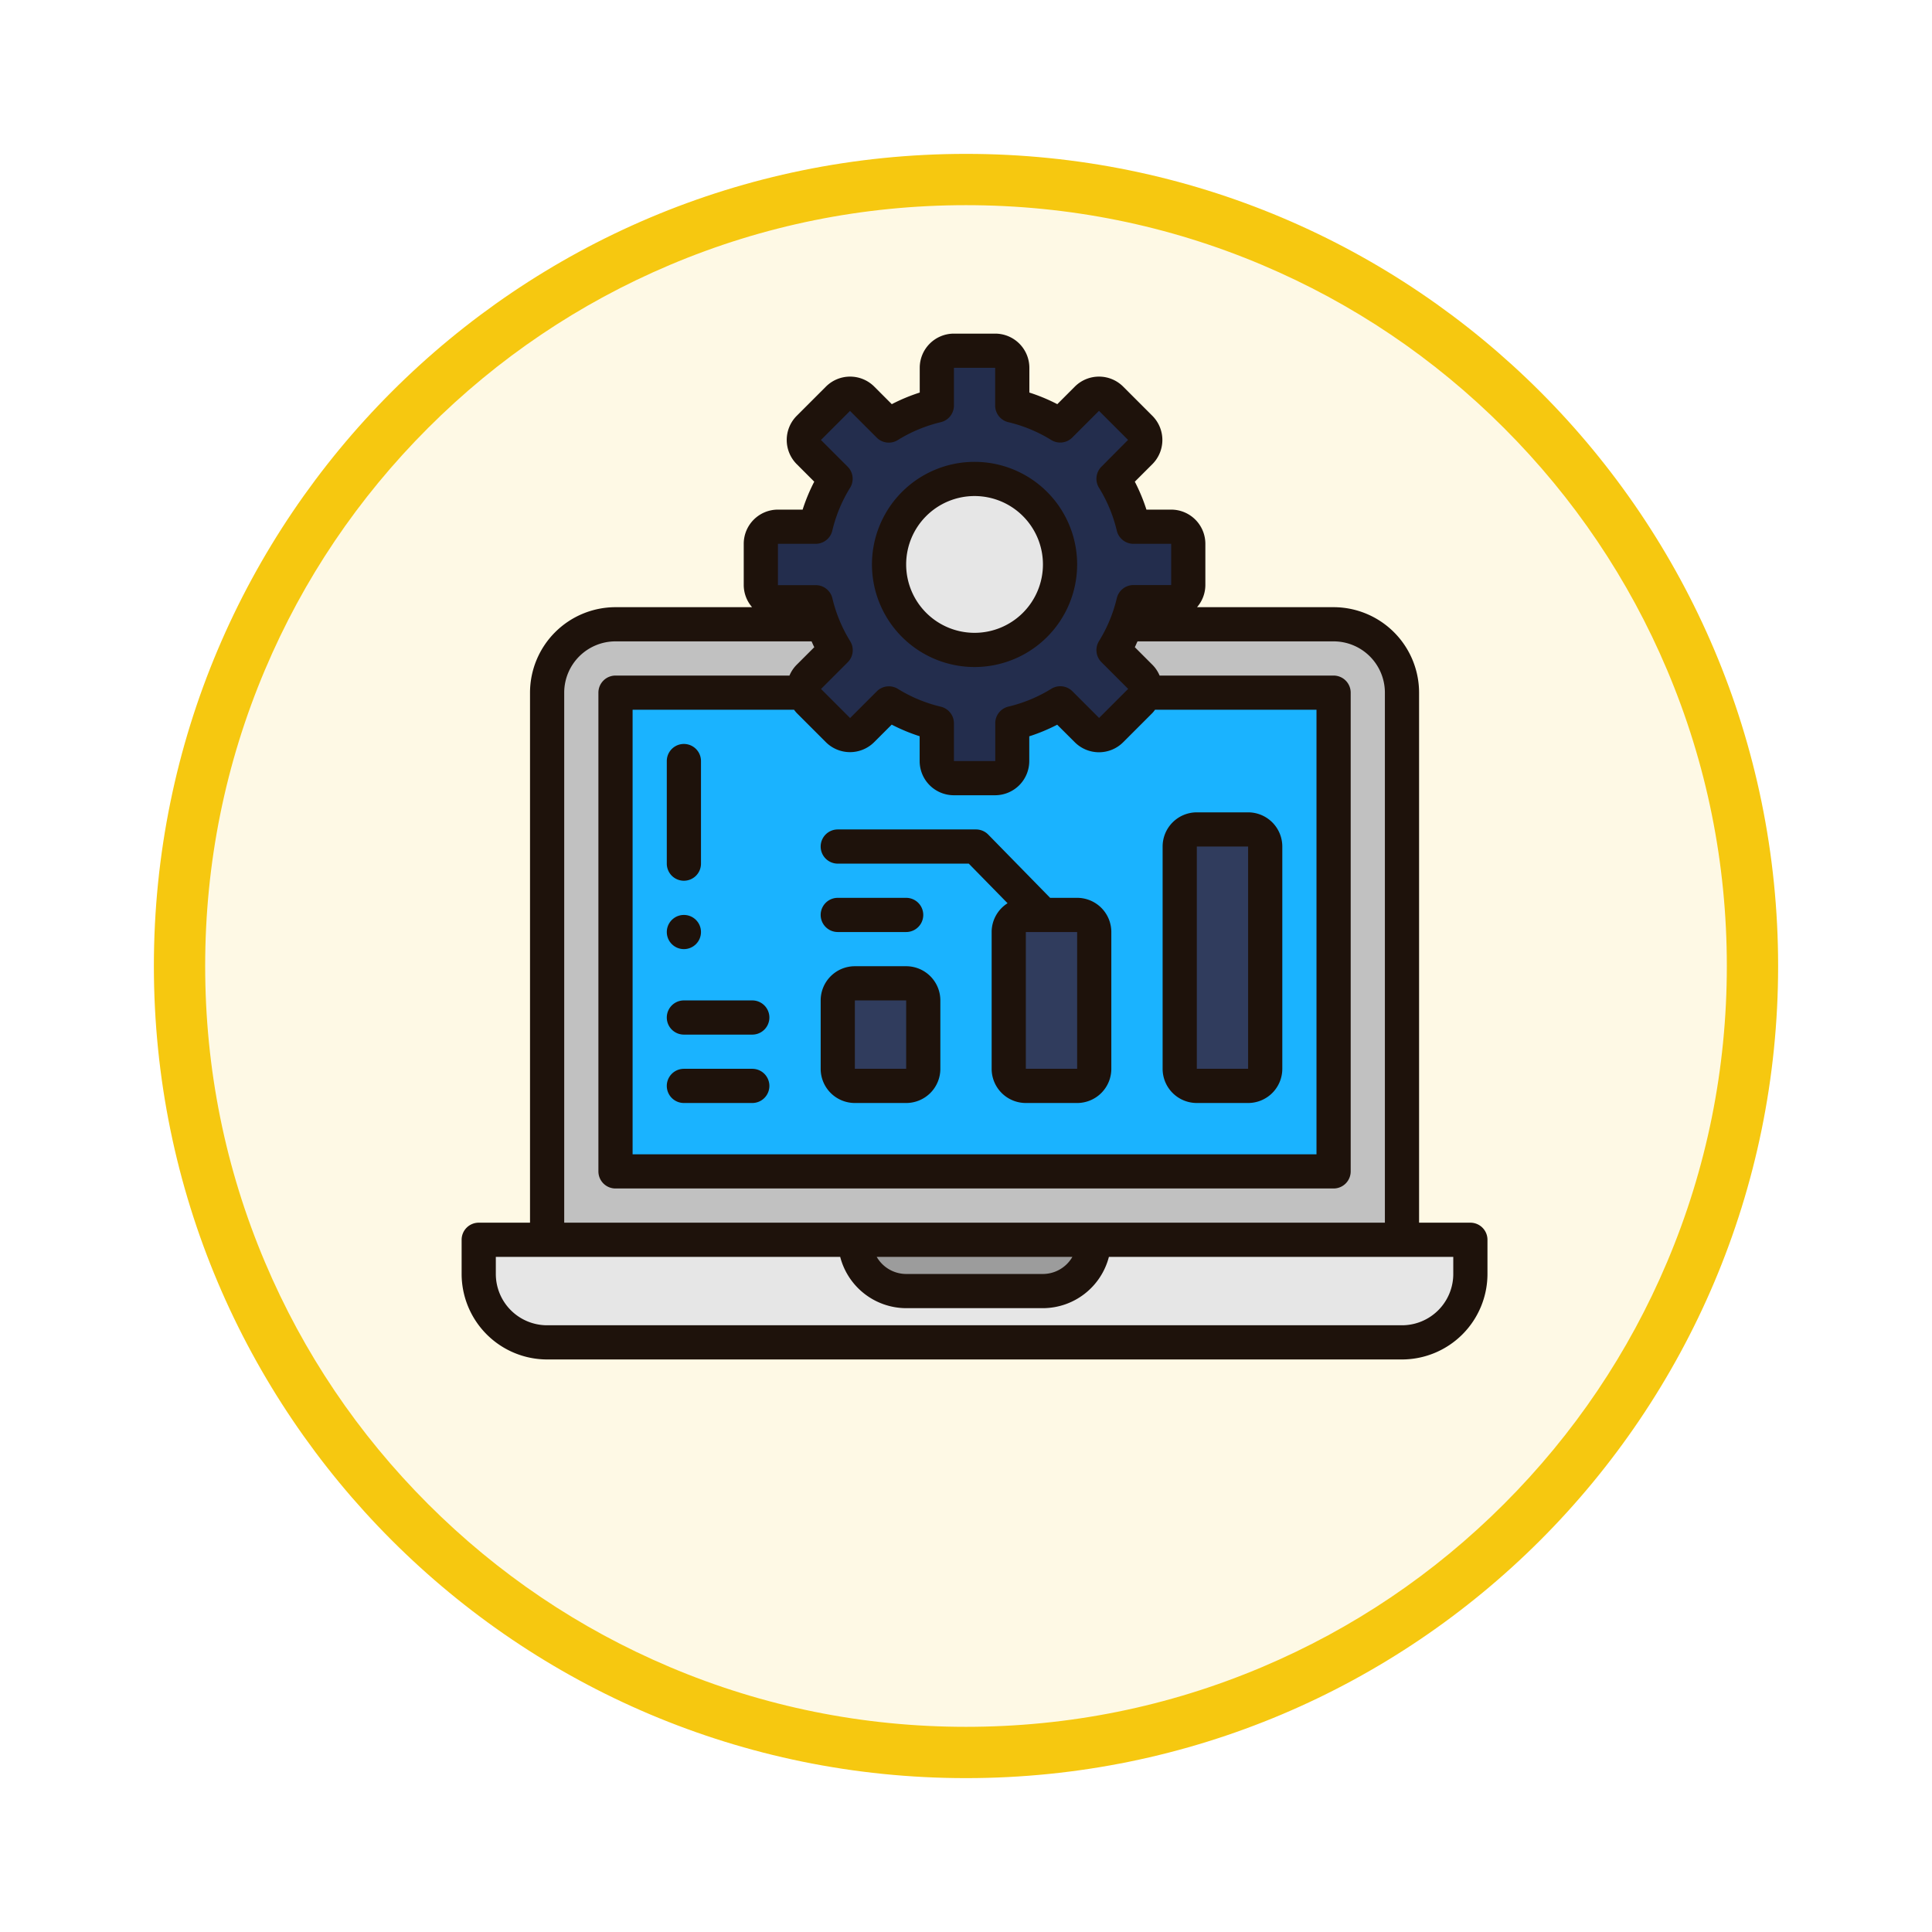 <svg xmlns="http://www.w3.org/2000/svg" xmlns:xlink="http://www.w3.org/1999/xlink" width="113" height="113" viewBox="0 0 113 113">
  <defs>
    <filter id="Trazado_982547" x="0" y="0" width="113" height="113" filterUnits="userSpaceOnUse">
      <feOffset dy="3" input="SourceAlpha"/>
      <feGaussianBlur stdDeviation="3" result="blur"/>
      <feFlood flood-opacity="0.161"/>
      <feComposite operator="in" in2="blur"/>
      <feComposite in="SourceGraphic"/>
    </filter>
  </defs>
  <g id="Grupo_1226152" data-name="Grupo 1226152" transform="translate(-1648 -5293.487)">
    <g id="Grupo_1225526" data-name="Grupo 1225526" transform="translate(974 3679.352)">
      <g id="Grupo_1224583" data-name="Grupo 1224583" transform="translate(0 -5449.616)">
        <g id="Grupo_1224450" data-name="Grupo 1224450" transform="translate(683 7069.751)">
          <g id="Grupo_1224085" data-name="Grupo 1224085" transform="translate(0 0)">
            <g id="Grupo_1223184" data-name="Grupo 1223184">
              <g id="Grupo_1211216" data-name="Grupo 1211216">
                <g id="Grupo_1210737" data-name="Grupo 1210737">
                  <g id="Grupo_1210537" data-name="Grupo 1210537">
                    <g id="Grupo_1164202" data-name="Grupo 1164202">
                      <g id="Grupo_1158168" data-name="Grupo 1158168">
                        <g id="Grupo_1152576" data-name="Grupo 1152576">
                          <g id="Grupo_1148633" data-name="Grupo 1148633">
                            <g id="Grupo_1148525" data-name="Grupo 1148525">
                              <g transform="matrix(1, 0, 0, 1, -9, -6)" filter="url(#Trazado_982547)">
                                <g id="Trazado_982547-2" data-name="Trazado 982547" transform="translate(9 6)" fill="#fef9e5">
                                  <path d="M 47.5 93.5 C 41.289 93.5 35.265 92.284 29.595 89.886 C 24.118 87.569 19.198 84.252 14.973 80.027 C 10.748 75.802 7.431 70.882 5.114 65.405 C 2.716 59.735 1.5 53.711 1.5 47.5 C 1.5 41.289 2.716 35.265 5.114 29.595 C 7.431 24.118 10.748 19.198 14.973 14.973 C 19.198 10.748 24.118 7.431 29.595 5.114 C 35.265 2.716 41.289 1.5 47.5 1.5 C 53.711 1.5 59.735 2.716 65.405 5.114 C 70.882 7.431 75.802 10.748 80.027 14.973 C 84.252 19.198 87.569 24.118 89.886 29.595 C 92.284 35.265 93.5 41.289 93.5 47.5 C 93.5 53.711 92.284 59.735 89.886 65.405 C 87.569 70.882 84.252 75.802 80.027 80.027 C 75.802 84.252 70.882 87.569 65.405 89.886 C 59.735 92.284 53.711 93.5 47.5 93.5 Z" stroke="none"/>
                                  <path d="M 47.5 3 C 41.491 3 35.664 4.176 30.18 6.496 C 24.881 8.737 20.122 11.946 16.034 16.034 C 11.946 20.122 8.737 24.881 6.496 30.18 C 4.176 35.664 3 41.491 3 47.5 C 3 53.509 4.176 59.336 6.496 64.82 C 8.737 70.119 11.946 74.878 16.034 78.966 C 20.122 83.054 24.881 86.263 30.18 88.504 C 35.664 90.824 41.491 92 47.5 92 C 53.509 92 59.336 90.824 64.82 88.504 C 70.119 86.263 74.878 83.054 78.966 78.966 C 83.054 74.878 86.263 70.119 88.504 64.82 C 90.824 59.336 92 53.509 92 47.5 C 92 41.491 90.824 35.664 88.504 30.18 C 86.263 24.881 83.054 20.122 78.966 16.034 C 74.878 11.946 70.119 8.737 64.82 6.496 C 59.336 4.176 53.509 3 47.5 3 M 47.5 -7.62939453125e-06 C 73.734 -7.62939453125e-06 95 21.266 95 47.5 C 95 73.734 73.734 95 47.5 95 C 21.266 95 -7.62939453125e-06 73.734 -7.62939453125e-06 47.5 C -7.62939453125e-06 21.266 21.266 -7.62939453125e-06 47.5 -7.62939453125e-06 Z" stroke="none" fill="#f6c810"/>
                                </g>
                              </g>
                            </g>
                          </g>
                        </g>
                      </g>
                    </g>
                  </g>
                </g>
              </g>
            </g>
          </g>
        </g>
      </g>
    </g>
    <g id="Filled_outline" data-name="Filled outline" transform="translate(1673 5311)">
      <g id="Color">
        <path id="Trazado_1054603" data-name="Trazado 1054603" d="M11,19H53a4,4,0,0,1,4,4V55H7V23a4,4,0,0,1,4-4Z" fill="#c1c1c1"/>
        <path id="Trazado_1054604" data-name="Trazado 1054604" d="M18,16H46V58H18Z" transform="translate(69 5) rotate(90)" fill="#1ab3ff"/>
        <path id="Trazado_1054605" data-name="Trazado 1054605" d="M39,55a3,3,0,0,1-3,3H28a3,3,0,0,1-3-3H3v2a4,4,0,0,0,4,4H57a4,4,0,0,0,4-4V55Z" fill="#e6e6e6"/>
        <path id="Trazado_1054606" data-name="Trazado 1054606" d="M28,58h8a3,3,0,0,0,3-3H25a3,3,0,0,0,3,3Z" fill="#9c9c9c"/>
        <g id="Grupo_1226151" data-name="Grupo 1226151">
          <rect id="Rectángulo_422348" data-name="Rectángulo 422348" width="5" height="15" rx="1" transform="translate(44 31)" fill="#303c5d"/>
          <rect id="Rectángulo_422349" data-name="Rectángulo 422349" width="5" height="10" rx="1" transform="translate(34 36)" fill="#303c5d"/>
          <rect id="Rectángulo_422350" data-name="Rectángulo 422350" width="5" height="6" rx="1" transform="translate(24 40)" fill="#303c5d"/>
        </g>
        <path id="Trazado_1054607" data-name="Trazado 1054607" d="M44.5,16.706V14.294a1,1,0,0,0-1-1H41.293a9.491,9.491,0,0,0-1.163-2.8l1.562-1.562a1,1,0,0,0,0-1.414l-1.706-1.71a1,1,0,0,0-1.414,0L37.01,7.37a9.491,9.491,0,0,0-2.8-1.163V4a1,1,0,0,0-1-1H30.794a1,1,0,0,0-1,1V6.207a9.491,9.491,0,0,0-2.8,1.163L25.428,5.808a1,1,0,0,0-1.414,0L22.308,7.514a1,1,0,0,0,0,1.414L23.87,10.49a9.491,9.491,0,0,0-1.163,2.8H20.5a1,1,0,0,0-1,1V16.7a1,1,0,0,0,1,1h2.207a9.491,9.491,0,0,0,1.163,2.8l-1.562,1.562a1,1,0,0,0,0,1.414l1.706,1.706a1,1,0,0,0,1.414,0L26.99,23.63a9.491,9.491,0,0,0,2.8,1.163V27a1,1,0,0,0,1,1H33.2a1,1,0,0,0,1-1V24.793A9.491,9.491,0,0,0,37,23.63l1.562,1.562a1,1,0,0,0,1.414,0l1.706-1.706a1,1,0,0,0,0-1.414L40.13,20.51a9.491,9.491,0,0,0,1.163-2.8H43.5a1,1,0,0,0,1-1Z" fill="#232d4d"/>
        <circle id="Elipse_13343" data-name="Elipse 13343" cx="5" cy="5" r="5" transform="translate(27 10.5)" fill="#e6e6e6"/>
      </g>
      <g id="Outline">
        <path id="Trazado_1054608" data-name="Trazado 1054608" d="M61,54H58V23a5.006,5.006,0,0,0-5-5H45.013a1.985,1.985,0,0,0,.487-1.294V14.294a2,2,0,0,0-2-2H42.053a10.5,10.5,0,0,0-.679-1.634L42.4,9.635a2,2,0,0,0,0-2.828L40.693,5.1a2,2,0,0,0-2.828,0L36.84,6.126a10.5,10.5,0,0,0-1.634-.679V4a2,2,0,0,0-2-2H30.794a2,2,0,0,0-2,2V5.447a10.5,10.5,0,0,0-1.634.679L26.135,5.1a2,2,0,0,0-2.828,0L21.6,6.807a2,2,0,0,0,0,2.828l1.024,1.025a10.5,10.5,0,0,0-.679,1.634H20.5a2,2,0,0,0-2,2v2.412A1.981,1.981,0,0,0,18.988,18H11a5.006,5.006,0,0,0-5,5V54H3a1,1,0,0,0-1,1v2a5.006,5.006,0,0,0,5,5H57a5.006,5.006,0,0,0,5-5V55A1,1,0,0,0,61,54ZM22.707,14.294a1,1,0,0,0,.973-.77,8.492,8.492,0,0,1,1.041-2.508,1,1,0,0,0-.143-1.233L23.016,8.221l1.7-1.7,1.562,1.562a1,1,0,0,0,1.233.143A8.492,8.492,0,0,1,30.024,7.18a1,1,0,0,0,.77-.973V4h2.412V6.207a1,1,0,0,0,.77.973,8.492,8.492,0,0,1,2.508,1.041,1,1,0,0,0,1.233-.143l1.562-1.562,1.7,1.7L39.422,9.783a1,1,0,0,0-.143,1.233,8.492,8.492,0,0,1,1.041,2.508,1,1,0,0,0,.973.77H43.5v2.412H41.293a1,1,0,0,0-.973.77,8.492,8.492,0,0,1-1.041,2.508,1,1,0,0,0,.143,1.233l1.562,1.562-1.7,1.7-1.562-1.562a1,1,0,0,0-1.233-.143,8.492,8.492,0,0,1-2.508,1.041,1,1,0,0,0-.77.973V27H30.794V24.793a1,1,0,0,0-.77-.973,8.492,8.492,0,0,1-2.508-1.041,1,1,0,0,0-1.233.143l-1.562,1.562-1.7-1.7,1.562-1.562a1,1,0,0,0,.143-1.233,8.492,8.492,0,0,1-1.041-2.508,1,1,0,0,0-.973-.77H20.5V14.294Zm19.691,9.9A1.9,1.9,0,0,0,42.556,24H52V50H12V24h9.444a1.9,1.9,0,0,0,.158.193l1.7,1.7a2,2,0,0,0,2.828,0l1.025-1.024a10.5,10.5,0,0,0,1.634.679V27a2,2,0,0,0,2,2H33.2a2,2,0,0,0,2-2V25.553a10.5,10.5,0,0,0,1.634-.679l1.03,1.026a2,2,0,0,0,2.828,0ZM8,23a3,3,0,0,1,3-3H22.467c.054.113.1.229.159.34L21.6,21.365a1.963,1.963,0,0,0-.425.635H11a1,1,0,0,0-1,1V51a1,1,0,0,0,1,1H53a1,1,0,0,0,1-1V23a1,1,0,0,0-1-1H42.823a1.963,1.963,0,0,0-.425-.635L41.374,20.34c.058-.111.1-.227.159-.34H53a3,3,0,0,1,3,3V54H8ZM37.722,56A1.993,1.993,0,0,1,36,57H28a1.993,1.993,0,0,1-1.722-1ZM60,57a3,3,0,0,1-3,3H7a3,3,0,0,1-3-3V56H24.142A4,4,0,0,0,28,59h8a4,4,0,0,0,3.858-3H60Z" fill="#1e120b"/>
        <circle id="Elipse_13344" data-name="Elipse 13344" cx="1" cy="1" r="1" transform="translate(14 36)" fill="#1e120b"/>
        <path id="Trazado_1054609" data-name="Trazado 1054609" d="M15,34a1,1,0,0,0,1-1V27a1,1,0,0,0-2,0v6A1,1,0,0,0,15,34Z" fill="#1e120b"/>
        <path id="Trazado_1054610" data-name="Trazado 1054610" d="M45,47h3a2,2,0,0,0,2-2V32a2,2,0,0,0-2-2H45a2,2,0,0,0-2,2V45A2,2,0,0,0,45,47Zm0-15h3V45H45Z" fill="#1e120b"/>
        <path id="Trazado_1054611" data-name="Trazado 1054611" d="M38,35H36.42L32.8,31.3a1,1,0,0,0-.715-.3H24a1,1,0,0,0,0,2h7.663l2.268,2.316A1.994,1.994,0,0,0,33,37v8a2,2,0,0,0,2,2h3a2,2,0,0,0,2-2V37A2,2,0,0,0,38,35ZM35,45V37h3v8Z" fill="#1e120b"/>
        <path id="Trazado_1054612" data-name="Trazado 1054612" d="M28,39H25a2,2,0,0,0-2,2v4a2,2,0,0,0,2,2h3a2,2,0,0,0,2-2V41A2,2,0,0,0,28,39Zm-3,6V41h3v4Z" fill="#1e120b"/>
        <path id="Trazado_1054613" data-name="Trazado 1054613" d="M19,41H15a1,1,0,0,0,0,2h4a1,1,0,0,0,0-2Z" fill="#1e120b"/>
        <path id="Trazado_1054614" data-name="Trazado 1054614" d="M28,37a1,1,0,0,0,0-2H24a1,1,0,0,0,0,2Z" fill="#1e120b"/>
        <path id="Trazado_1054615" data-name="Trazado 1054615" d="M19,45H15a1,1,0,0,0,0,2h4a1,1,0,0,0,0-2Z" fill="#1e120b"/>
        <path id="Trazado_1054616" data-name="Trazado 1054616" d="M32,21.5a6,6,0,1,0-6-6A6,6,0,0,0,32,21.5Zm0-10a4,4,0,1,1-4,4A4,4,0,0,1,32,11.5Z" fill="#1e120b"/>
      </g>
    </g>
  </g>
</svg>
